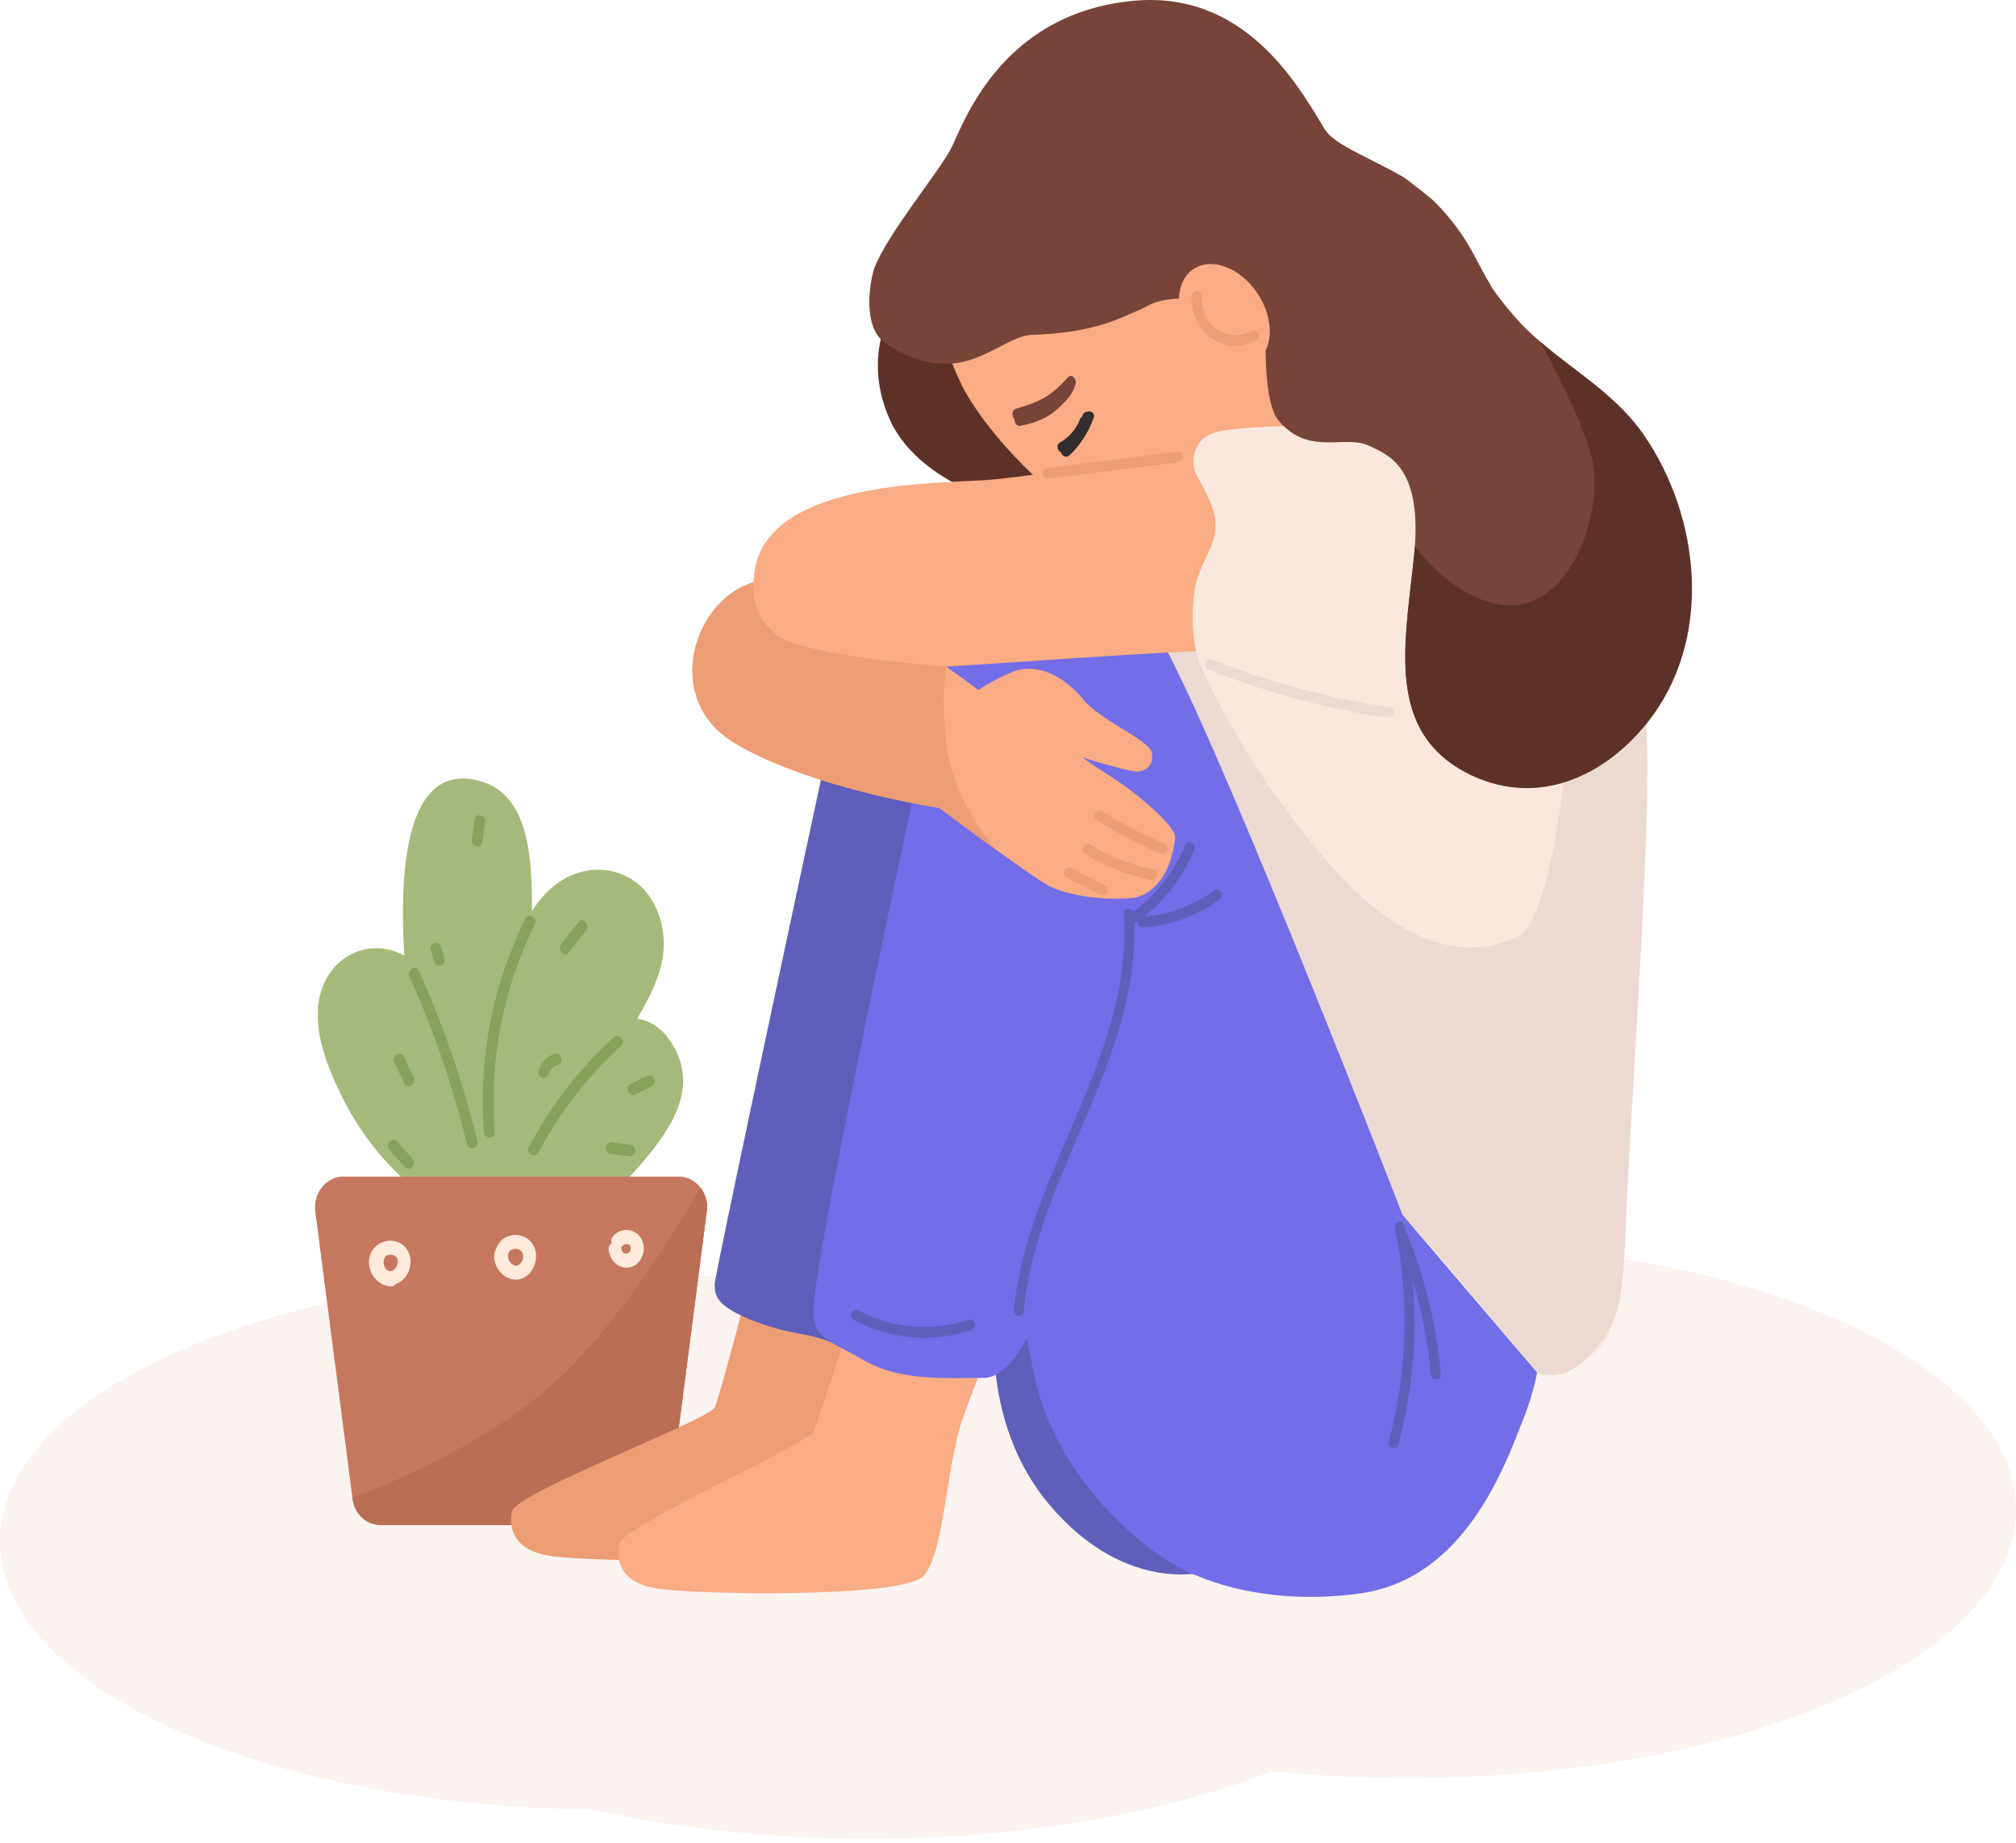 <svg width="303" height="277" viewBox="0 0 303 277" fill="none" xmlns="http://www.w3.org/2000/svg">
<path d="M211.611 186.527C188.377 186.527 167.171 190.355 151.046 196.657C145.187 196.067 139.113 195.723 132.885 195.655C120.432 192.851 106.33 191.267 91.389 191.267C40.916 191.267 0 209.322 0 231.595C0 253.527 39.68 271.371 89.091 271.91C101.543 274.715 115.646 276.298 130.586 276.298C153.822 276.298 175.028 272.47 191.153 266.166C197.73 266.831 204.577 267.183 211.611 267.183C262.085 267.183 303 249.128 303 226.855C303 204.582 262.085 186.527 211.611 186.527Z" fill="#FAF3F0"/>
<path d="M101.357 157.43C99.871 154.71 97.9 153.405 95.778 153.079C97.633 149.812 99.568 146.306 99.75 142.438C99.947 138.265 98.134 133.938 94.624 131.941C90.949 129.851 86.59 130.462 83.294 133.084C81.958 134.15 80.881 135.479 79.941 136.926C79.983 129.428 79.67 119.622 72.389 117.439C61.342 114.125 59.905 129.613 60.761 143.587C59.974 143.155 59.111 142.829 58.163 142.64C54.513 141.91 50.837 143.692 48.981 147.214C45.931 152.999 49.236 160.701 51.947 165.871C55.094 171.874 59.564 176.76 64.804 180.643C66.4 181.824 68.425 181.878 70.205 181.174C70.47 182.019 70.909 182.751 71.527 183.372C72.768 184.602 74.397 185.514 76.13 185.43L76.647 185.355C77.208 185.419 77.769 185.374 78.33 185.228C80.1 186.607 82.469 186.941 84.902 185.203C89.307 182.06 93.45 178.43 96.98 174.178C100.809 169.567 104.795 163.722 101.357 157.43Z" fill="#A5BA7A"/>
<path d="M106.248 181.899L100.656 225.042C100.422 227.385 98.593 229.163 96.412 229.163H57.208C55.027 229.163 53.198 227.385 52.964 225.042L47.371 181.899C47.105 179.171 49.077 176.795 51.616 176.795H102.01C103.325 176.795 104.491 177.435 105.259 178.433C105.259 178.433 105.265 178.433 105.272 178.441C105.994 179.36 106.378 180.592 106.248 181.899Z" fill="#C5785E"/>
<path d="M106.248 181.899L100.656 225.042C100.422 227.385 98.593 229.163 96.412 229.163H57.208C55.027 229.163 53.198 227.385 52.964 225.042C52.964 225.042 69.919 219.126 81.842 209.049C94.374 198.456 105.259 178.433 105.259 178.433C105.259 178.433 105.265 178.433 105.272 178.441C105.994 179.36 106.379 180.592 106.248 181.899Z" fill="#BA6E54"/>
<path d="M71.746 171.448C69.587 162.619 66.646 154.088 62.952 145.875C62.494 144.856 61.09 145.747 61.546 146.76C65.181 154.841 68.053 163.232 70.177 171.915C70.444 173.008 72.014 172.544 71.746 171.448Z" fill="#8AA15C"/>
<path d="M78.972 138.036C74.064 147.916 71.901 158.92 72.722 170.098C72.804 171.218 74.432 171.227 74.349 170.098C73.551 159.223 75.599 148.541 80.377 138.924C80.873 137.926 79.468 137.038 78.972 138.036Z" fill="#8AA15C"/>
<path d="M92.216 155.9C87.099 160.56 82.841 166.066 79.493 172.323C78.968 173.304 80.374 174.189 80.898 173.21C84.181 167.075 88.354 161.708 93.367 157.143C94.169 156.413 93.013 155.174 92.216 155.9Z" fill="#8AA15C"/>
<path d="M61.978 174.122C61.216 173.246 60.454 172.369 59.693 171.493C58.974 170.668 57.825 171.913 58.541 172.736C59.303 173.613 60.065 174.489 60.827 175.365C61.546 176.191 62.695 174.948 61.978 174.122Z" fill="#8AA15C"/>
<path d="M62.163 161.942C61.674 160.888 61.186 159.834 60.698 158.78C60.229 157.767 58.825 158.656 59.292 159.665C59.781 160.721 60.269 161.775 60.757 162.829C61.226 163.84 62.63 162.951 62.163 161.942Z" fill="#8AA15C"/>
<path d="M71.373 123.132C71.213 124.128 71.054 125.126 70.895 126.122C70.718 127.228 72.286 127.704 72.464 126.59C72.623 125.592 72.783 124.596 72.942 123.6C73.119 122.494 71.551 122.018 71.373 123.132Z" fill="#8AA15C"/>
<path d="M66.801 144.051C66.638 143.467 66.475 142.881 66.313 142.295C66.012 141.215 64.441 141.674 64.743 142.762C64.906 143.347 65.069 143.933 65.231 144.519C65.532 145.6 67.103 145.139 66.801 144.051Z" fill="#8AA15C"/>
<path d="M86.928 138.571C86.061 139.685 85.192 140.797 84.325 141.911C83.654 142.771 84.8 144.021 85.475 143.155C86.343 142.041 87.211 140.929 88.079 139.815C88.75 138.955 87.604 137.706 86.928 138.571Z" fill="#8AA15C"/>
<path d="M83.373 158.355C82.199 158.68 81.288 159.652 80.93 160.895C80.619 161.977 82.19 162.44 82.5 161.361C82.691 160.697 83.185 160.221 83.805 160.049C84.819 159.766 84.389 158.072 83.373 158.355Z" fill="#8AA15C"/>
<path d="M98.312 161.987C98.073 161.547 97.598 161.468 97.198 161.672C96.386 162.084 95.573 162.496 94.76 162.91C94.363 163.11 94.261 163.728 94.469 164.112C94.707 164.551 95.183 164.628 95.582 164.426C96.394 164.014 97.207 163.6 98.02 163.189C98.418 162.986 98.519 162.37 98.312 161.987Z" fill="#8AA15C"/>
<path d="M94.667 171.987C93.745 171.872 92.822 171.756 91.9 171.64C91.46 171.586 91.091 172.084 91.086 172.518C91.081 173.038 91.465 173.343 91.9 173.398C92.822 173.514 93.745 173.628 94.667 173.744C95.108 173.798 95.477 173.3 95.481 172.866C95.486 172.346 95.102 172.043 94.667 171.987Z" fill="#8AA15C"/>
<path d="M58.698 191.005C57.809 191.022 57.385 189.702 57.812 188.996C57.864 188.912 57.898 188.828 57.925 188.744C58.473 188.408 59.312 188.466 59.647 189.037C60.056 189.732 59.48 190.99 58.698 191.005ZM59.639 186.587C58.051 186.076 56.154 186.907 55.605 188.656C54.907 190.876 56.654 193.242 58.736 193.308C59.072 193.317 59.314 193.173 59.471 192.958C60.325 192.666 61.066 191.941 61.444 190.988C62.153 189.206 61.407 187.154 59.639 186.587Z" fill="#FFEADB"/>
<path d="M77.933 190.084C77.774 190.166 77.62 190.189 77.469 190.187C77.403 190.147 77.33 190.114 77.248 190.089C76.567 189.882 76.1 188.906 76.472 188.199C76.831 187.515 77.929 187.495 78.394 188.054C78.885 188.648 78.566 189.751 77.933 190.084ZM79.899 186.718C78.624 185.113 76.004 185.186 74.889 186.963C74.698 187.266 74.571 187.594 74.493 187.929C74.373 188.086 74.292 188.29 74.275 188.539C74.114 190.99 76.622 193.1 78.751 191.993C80.506 191.08 81.205 188.361 79.899 186.718Z" fill="#FFEADB"/>
<path d="M94.789 187.764C94.628 188.586 93.506 188.58 93.431 187.717C93.422 187.609 93.398 187.506 93.366 187.407C93.415 187.363 93.464 187.317 93.511 187.26C93.956 186.719 94.957 186.899 94.789 187.764ZM95.46 185.184C94.387 184.557 92.946 184.776 92.13 185.77C91.852 186.109 91.825 186.5 91.938 186.835C91.655 187.025 91.447 187.352 91.478 187.717C91.599 189.105 92.51 190.243 93.809 190.462C95.093 190.679 96.248 189.794 96.631 188.479C96.997 187.223 96.549 185.823 95.46 185.184Z" fill="#FFEADB"/>
<path d="M149.484 199.635C149.484 199.635 147.96 214.553 157.701 226.087C169.474 240.029 181.793 236.075 181.793 236.075L165.465 202.601L158.93 192.896L149.484 199.635Z" fill="#5F5FBB"/>
<path d="M115.529 181.586C115.529 181.586 108.349 209.603 107.412 211.499C106.476 213.394 77.514 224.34 76.953 227.078C76.391 229.816 77.327 232.975 82.758 233.817C88.189 234.66 119.461 235.293 122.645 231.923C125.828 228.553 126.015 215.408 128.637 208.038C131.259 200.665 135.379 190.853 135.379 190.853L115.529 181.586Z" fill="#ED9D74"/>
<path d="M128.136 95.01C128.136 95.01 107.412 191.329 107.412 193.014C107.412 194.699 107.662 196.384 113.654 198.63C119.647 200.877 120.618 199.894 125.875 202.07C131.132 204.247 136.875 200.315 136.875 200.315L157.354 115.75V92.202L128.136 95.01Z" fill="#5F5FBB"/>
<path d="M131.658 186.501C131.658 186.501 123.16 213.243 122.223 215.137C121.287 217.034 93.642 229.255 93.081 231.992C92.519 234.731 93.455 237.889 98.886 238.732C104.317 239.574 135.588 240.207 138.774 236.837C141.957 233.467 142.144 220.323 144.766 212.951C147.388 205.58 151.507 195.768 151.507 195.768L131.658 186.501Z" fill="#FAAC84"/>
<path d="M244.744 175.773C243.741 194.109 243.494 201.656 238.497 204.082C233.502 206.508 231.007 206.241 231.007 206.241L230.917 206.128C229.666 204.623 216.258 188.424 210.783 182.519C205.038 176.316 192.303 169.846 190.055 167.152C187.808 164.451 173.576 102.653 173.576 102.653L174.228 98.122L174.521 96.134V96.117L175.824 87.082L179.981 86.897L212.326 85.44L216.184 85.262L223.764 84.924L226.07 87.374L238.041 100.056L242.423 104.699C242.423 104.699 242.49 105.791 242.603 107.708C243.284 119.143 245.599 160.085 244.744 175.773Z" fill="#FAE8DE"/>
<path d="M244.744 175.773C243.74 194.109 244.739 197.734 238.497 204.082C234.511 208.137 231.007 206.241 231.007 206.241L230.917 206.128C229.666 204.623 216.258 188.423 210.782 182.519C205.038 176.316 192.303 169.846 190.055 167.152C187.808 164.45 173.576 102.653 173.576 102.653L174.228 98.122L174.521 96.134V96.117L177.644 97.953L179.765 97.862C179.765 97.862 180.259 99.481 180.266 99.49C180.437 99.934 186.274 114.234 199.547 129.52C213.03 145.04 222.76 143.157 228.13 140.73C231.719 139.103 233.914 126.195 234.977 117.817C235.501 113.659 235.749 110.619 235.749 110.619L238.041 100.056L239.749 92.202C239.749 92.202 241.36 92.024 243.63 91.839C243.323 98.188 247.857 106.58 247.491 110.22C248.172 121.657 245.599 160.085 244.744 175.773Z" fill="#EBDAD1"/>
<path d="M231.007 206.24C231.007 206.24 230.58 209.071 229.066 212.93C226.16 220.386 220.198 237.095 204.639 239.402C194.234 240.946 181.918 239.402 173.576 233.244C164.262 226.368 157.449 216.65 155.353 206.24C155.083 204.898 154.753 203.176 154.372 201.137C154.124 199.795 153.853 198.323 153.562 196.722C151.802 186.91 149.404 172.562 147.202 157.658C145.42 145.622 143.772 133.225 142.694 122.531C142.663 122.233 142.633 121.941 142.604 121.649C142.155 117.089 141.817 112.859 141.614 109.123C141.442 105.854 141.374 102.967 141.442 100.565C141.449 100.443 141.449 100.323 141.458 100.202V100.104C141.465 99.951 141.471 99.805 141.48 99.659C141.607 96.755 141.959 94.67 142.581 93.617C142.737 93.342 142.918 93.14 143.12 93.011C149.862 88.699 167.09 89.235 172.333 93.011C172.827 93.367 173.563 94.443 174.499 96.1V96.109C174.506 96.117 174.506 96.124 174.521 96.134C174.835 96.699 175.18 97.347 175.539 98.049C185.45 117.12 210.782 182.518 210.782 182.518L230.917 206.128L231.007 206.24Z" fill="#736DE8"/>
<path d="M135.377 44.08C135.377 44.08 128.885 52.303 133.754 63.086C138.623 73.87 155.102 76.835 155.102 76.835L163.842 72.387L150.607 37.475L135.377 44.08Z" fill="#5E3128"/>
<path d="M139.247 40.641C139.247 40.641 141.432 52.704 145.364 59.376C149.297 66.048 155.913 71.983 155.913 71.983L178.573 78.251L195.427 64.502L201.045 65.513L191.682 53.246C191.682 53.246 165.652 36.801 165.091 36.801C164.529 36.801 139.247 40.641 139.247 40.641Z" fill="#FAAC84"/>
<path d="M205.165 63.626C205.165 63.626 157.13 71.616 147.892 72.155C138.654 72.695 113.273 72.657 113.28 87.619C113.285 98.686 132.63 100.425 139.247 100.29C145.863 100.155 183.154 97.055 187.917 97.864C192.681 98.672 207.072 102.849 211.424 102.649C215.776 102.447 217.898 66.187 217.898 66.187L205.914 61.812L205.165 63.626Z" fill="#FAAC84"/>
<path d="M206.85 64.004C206.85 64.004 185.689 63.51 181.944 65.219C181.906 65.236 181.87 65.252 181.833 65.269C179.492 66.35 178.65 69.455 180.032 71.762C180.618 72.739 181.259 73.973 181.92 75.521C184.379 81.284 180.259 83.508 179.51 88.967C178.761 94.426 179.884 98.874 180.259 99.481C180.633 100.088 210.033 108.58 210.595 108.58C211.157 108.58 220.146 108.377 220.895 106.558C221.644 104.738 230.258 74.814 227.636 72.387C225.014 69.961 206.85 64.004 206.85 64.004Z" fill="#FAE8DE"/>
<path d="M160.496 56.702C157.886 59.658 156.217 60.372 152.692 61.426C152.022 61.626 152.041 62.65 152.478 63.014C152.471 63.51 152.796 64.097 153.326 63.993C156.437 63.38 158.374 62.45 160.853 59.455C161.016 59.239 161.666 57.992 161.637 57.721C161.89 56.983 161.073 56.047 160.496 56.702Z" fill="#784338"/>
<path d="M231.487 51.342C230.521 50.526 229.562 49.635 228.633 48.665C227.794 47.791 224.477 43.942 223.889 42.588C221.547 38.728 220.737 35.637 215.78 30.468C215.11 29.77 211.186 26.739 210.789 26.518C204.899 23.256 200.436 21.639 199.08 19.383C194.976 12.559 186.964 -1.55 170.147 0.139C149.981 2.161 144.619 19.169 142.866 22.461C141.119 25.744 133.473 35.118 131.51 40.036C130.829 41.718 129.638 48.149 132.37 50.962C132.566 51.165 132.776 51.343 133.008 51.504C136.835 54.141 140.176 54.845 143.12 54.619C148.116 54.222 151.858 50.438 155.031 50.324C164.437 49.981 167.887 48.025 172.002 46.222C173.323 45.404 174.709 45.073 176.373 44.915C176.796 44.874 177.212 44.898 177.618 44.96C177.918 44.96 178.216 44.955 178.528 44.977C178.716 44.985 178.91 45.002 179.097 45.009C179.6 45.058 180.108 45.114 180.611 45.187C185.554 45.9 190.31 47.922 190.31 47.922C190.31 47.922 190.191 49.822 190.206 52.312C190.206 52.434 190.213 52.556 190.213 52.677C190.258 56.453 190.633 61.411 192.183 63.223C192.438 63.523 192.693 63.798 192.954 64.041C193.471 64.534 193.99 64.93 194.513 65.245C194.572 65.277 194.633 65.318 194.685 65.342C198.61 67.583 202.708 65.537 205.787 66.992C208.619 68.334 213.501 70.083 212.655 82.044C212.626 82.538 212.581 83.047 212.529 83.572C212.461 84.195 212.393 84.818 212.326 85.44C211.651 91.45 210.798 97.41 211.427 102.653C211.674 104.723 212.154 106.68 212.955 108.482C214.446 111.79 217.045 114.589 221.397 116.604C227.307 119.345 232.831 116.862 236.068 115.544C240.15 113.895 241.225 112.77 241.996 111.347C242.199 110.957 242.409 109.656 242.603 107.707C242.971 104.068 243.323 98.187 243.63 91.839C244.236 79.06 244.24 67.49 244.307 65.5C244.418 62.442 238.034 56.916 231.487 51.342Z" fill="#784338"/>
<path d="M179.557 51.507C176.703 47.862 176.385 43.083 178.851 40.832C181.315 38.584 185.627 39.717 188.483 43.364C191.337 47.011 191.654 51.79 189.188 54.038C186.724 56.289 182.412 55.154 179.557 51.507Z" fill="#FAAC84"/>
<path d="M163.376 61.875C163.15 61.875 162.928 61.978 162.79 62.265C162.734 62.377 162.679 62.489 162.625 62.602C162.504 62.688 162.4 62.809 162.334 62.98C161.739 64.515 160.65 65.728 159.303 66.507C158.661 66.88 158.935 67.763 159.475 67.965C159.594 68.484 160.244 68.888 160.745 68.417C162.386 66.872 163.589 64.964 164.383 62.781C164.645 62.061 163.912 61.647 163.376 61.875Z" fill="#332D2D"/>
<path d="M141.418 100.535C141.418 100.535 121.63 190.681 122.237 197.702C122.546 201.281 125.4 201.809 130.009 204.488C135.394 207.619 142.898 207.049 147.892 207.049C152.886 207.049 156.926 195.541 156.926 195.541L158.93 121.125L141.418 100.535Z" fill="#736DE8"/>
<path d="M149.794 105.766L145.39 118.367L144.161 121.878C144.161 121.878 143.053 121.732 141.187 121.415H141.18C134.895 120.356 120.101 117.388 110.521 111.727C99.517 105.223 104.079 90.424 113.015 87.569C113.262 87.486 113.51 87.415 113.764 87.357C115.322 86.986 116.992 86.969 118.731 87.422C125.712 89.235 135.479 95.462 142.191 100.161C144.109 101.503 145.772 102.716 147.053 103.678C148.768 104.957 149.794 105.766 149.794 105.766Z" fill="#FAAC84"/>
<path d="M176.618 125.863C175.981 132.236 172.559 134.648 170.303 134.923C168.049 135.205 162.018 135.14 157.937 133.273C156.865 132.779 153.39 130.345 149.794 127.749C146.378 125.281 142.865 122.66 141.187 121.415H141.18C140.551 120.938 140.183 120.663 140.183 120.663L139.412 111.508L141.464 109.284L145.817 104.553C145.817 104.553 146.259 104.197 147.053 103.678C148.138 102.96 149.884 101.915 152.071 101.001C155.922 99.401 160.116 101.795 162.767 105.054C165.427 108.321 172.671 111.152 173.105 113.069C173.54 114.994 172.139 116.061 170.521 115.907C168.903 115.746 162.85 113.87 162.85 113.87C162.85 113.885 162.932 114.144 166.799 116.594C170.835 119.142 176.791 124.158 176.618 125.863Z" fill="#FAAC84"/>
<path d="M188.108 49.712C184.457 51.74 180.429 48.84 180.593 44.476C180.633 43.433 179.135 43.437 179.095 44.476C178.88 50.137 184.25 53.67 188.864 51.111C189.722 50.633 188.965 49.238 188.108 49.712Z" fill="#ED9D74"/>
<path d="M177.067 67.861C170.53 68.684 163.993 69.508 157.456 70.332C156.51 70.452 156.499 72.069 157.456 71.95C163.993 71.126 170.53 70.302 177.067 69.478C178.013 69.358 178.024 67.739 177.067 67.861Z" fill="#ED9D74"/>
<path d="M174.95 126.736C171.695 125.395 168.583 123.763 165.587 121.846C164.754 121.314 164 122.711 164.831 123.242C167.938 125.23 171.177 126.906 174.551 128.297C175.453 128.668 175.843 127.105 174.95 126.736Z" fill="#ED9D74"/>
<path d="M173.422 130.675C170.01 129.992 166.825 128.747 163.804 126.897C162.965 126.382 162.209 127.779 163.048 128.293C166.169 130.207 169.491 131.527 173.023 132.234C173.965 132.423 174.369 130.864 173.422 130.675Z" fill="#ED9D74"/>
<path d="M166.143 133.056C164.44 132.193 162.739 131.33 161.037 130.467C160.17 130.027 159.409 131.42 160.281 131.864C161.983 132.727 163.684 133.59 165.387 134.453C166.254 134.893 167.015 133.5 166.143 133.056Z" fill="#ED9D74"/>
<path d="M149.794 127.749C146.378 125.281 142.865 122.66 141.187 121.415H141.18C134.895 120.356 120.101 117.388 110.521 111.727C99.517 105.223 104.079 90.424 113.015 87.569L113.278 87.615C113.278 87.615 112.566 92.202 116.775 95.437C120.985 98.672 142.191 100.161 142.191 100.161C142.191 100.161 141.418 104.688 142.191 111.411C143.287 120.925 149.794 127.749 149.794 127.749Z" fill="#ED9D74"/>
<path d="M208.922 106.271C199.713 104.933 190.74 102.522 182.022 99.047C181.117 98.686 180.725 100.249 181.625 100.608C190.342 104.081 199.314 106.492 208.523 107.833C209.466 107.969 209.874 106.412 208.922 106.271Z" fill="#EBDAD1"/>
<path d="M246.444 64.485C246.631 64.732 246.811 64.985 246.99 65.239C255.708 77.816 257.535 96.31 247.482 108.728C240.822 116.954 231.003 121.059 221.397 116.604C217.045 114.589 214.446 111.79 212.955 108.482C212.154 106.679 211.674 104.723 211.427 102.652C210.798 97.41 211.651 91.45 212.326 85.44C212.393 84.818 212.461 84.195 212.529 83.571C212.581 83.047 212.626 82.538 212.655 82.044C215.24 85.474 218.715 88.709 223.27 90.317C235.501 94.628 241.741 76.665 239 67.849C237.247 62.236 233.779 55.491 231.487 51.342C236.456 55.573 242.43 59.134 246.444 64.485Z" fill="#5E3128"/>
<path d="M211.608 185.647C211.544 185.48 211.445 185.384 211.339 185.317C211.266 184.931 211.199 184.546 211.119 184.16C210.911 183.144 209.466 183.574 209.674 184.591C211.859 195.27 211.533 206.087 208.738 216.597C208.471 217.599 209.917 218.028 210.183 217.028C212.345 208.901 213.05 200.575 212.308 192.278C213.685 196.895 214.611 201.633 215.067 206.506C215.164 207.532 216.662 207.543 216.565 206.506C215.887 199.272 214.236 192.34 211.608 185.647Z" fill="#5F5FBB"/>
<path d="M145.617 198.299C140.006 200.167 134.29 199.712 129.017 196.91C128.155 196.451 127.396 197.846 128.261 198.306C133.889 201.296 140.017 201.856 146.016 199.858C146.933 199.553 146.541 197.99 145.617 198.299Z" fill="#5F5FBB"/>
<path d="M182.516 133.785C179.331 136.095 175.822 137.418 172.006 137.718C175.212 135.114 177.752 131.78 179.461 127.818C179.865 126.882 178.575 126.058 178.168 127.002C176.406 131.079 173.764 134.489 170.332 137.033C170.02 136.325 168.853 136.419 168.912 137.342C170.284 158.978 154.387 175.958 152.376 196.96C152.277 197.996 153.775 197.988 153.874 196.96C155.844 176.397 171.107 159.798 170.464 138.721C170.598 138.731 170.743 138.691 170.891 138.585C170.906 138.574 170.918 138.562 170.934 138.551C170.91 138.974 171.142 139.401 171.647 139.369C175.853 139.115 179.772 137.722 183.272 135.181C184.068 134.605 183.319 133.202 182.516 133.785Z" fill="#5F5FBB"/>
</svg>
